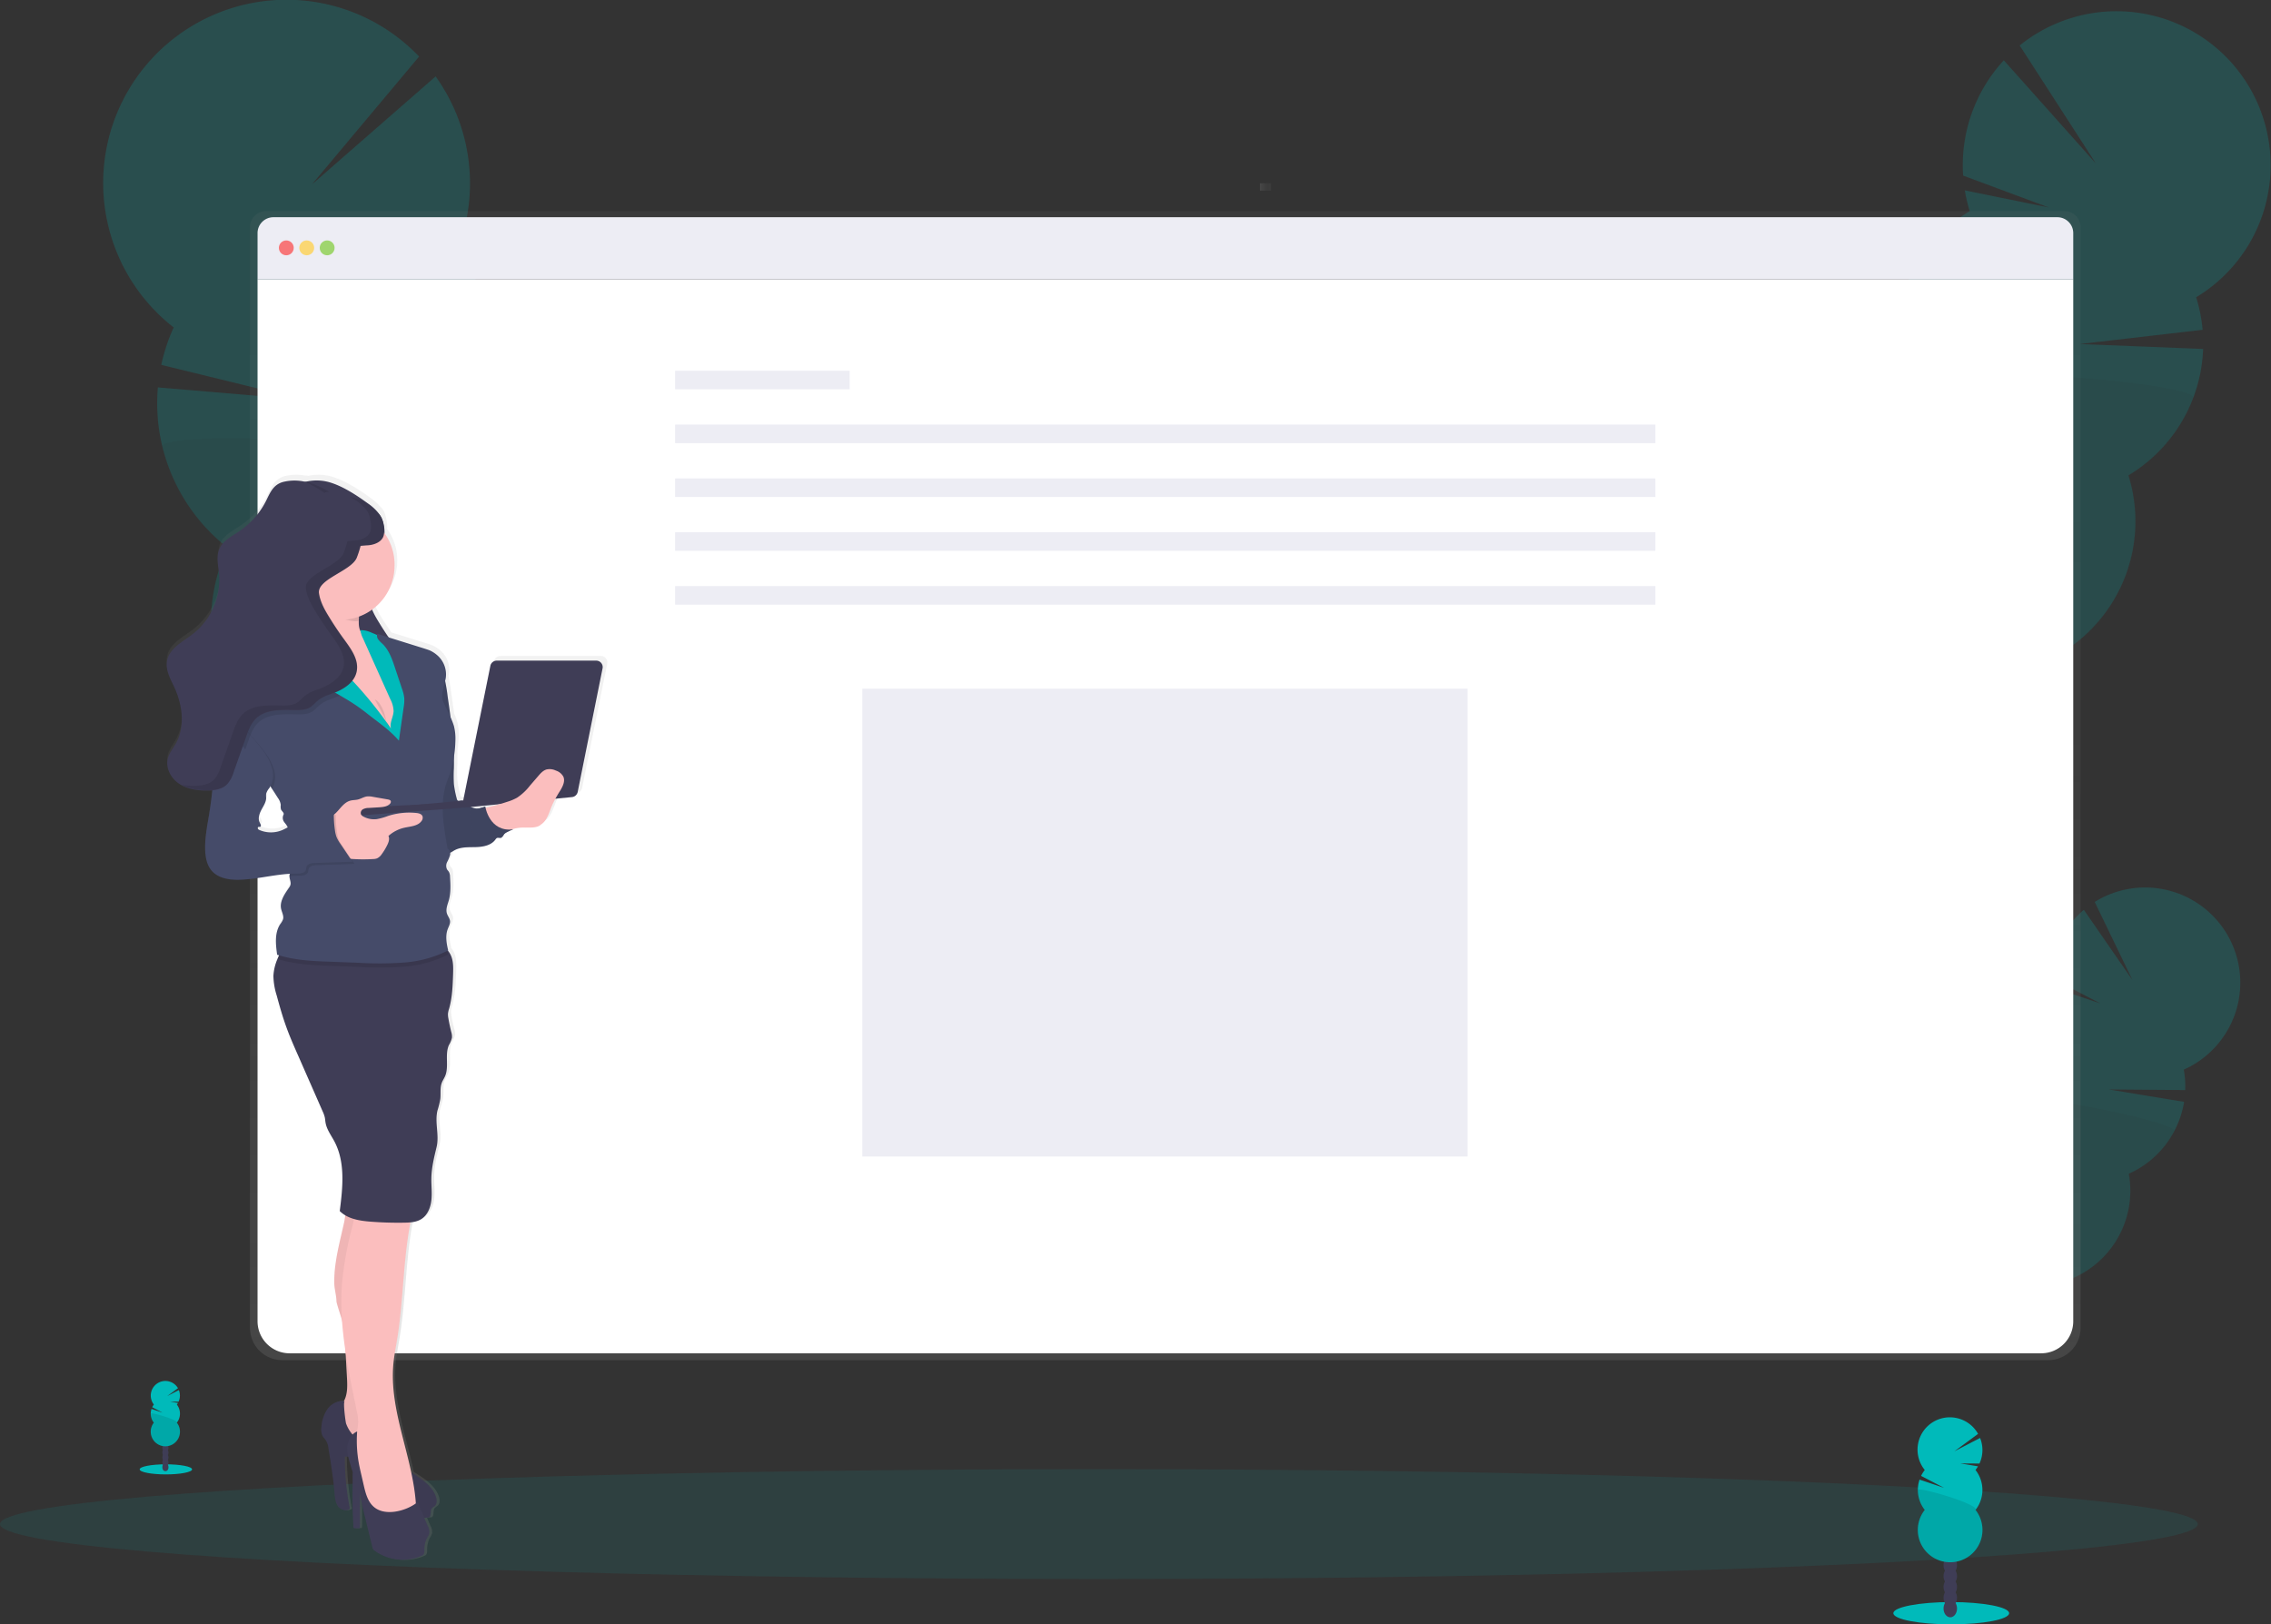 <svg height="753.98" viewBox="0 0 1054 753.98" width="1054" xmlns="http://www.w3.org/2000/svg" xmlns:xlink="http://www.w3.org/1999/xlink"><rect x="0" y="0" width="1054" height="753.98" fill="#333333" stroke="none"/><linearGradient id="a" gradientUnits="userSpaceOnUse" x1="613.8" x2="613.8" y1="704.36" y2="170.99"><stop offset="0" stop-color="#808080" stop-opacity=".25"/><stop offset=".54" stop-color="#808080" stop-opacity=".12"/><stop offset="1" stop-color="#808080" stop-opacity=".1"/></linearGradient><linearGradient id="b" x1="660.33" x2="660.33" xlink:href="#a" y1="162.37" y2="157.2"/><linearGradient id="c" x1="252.69" x2="252.69" xlink:href="#a" y1="797.04" y2="293.44"/><ellipse cx="510" cy="707.44" fill="#00baba" opacity=".1" rx="510" ry="25.5"/><g opacity=".2"><g fill="#3f3d56"><path d="m988.91 698.94a15.39 15.39 0 0 1 -1.49 2.3q-7.42-5.24-15.14-10.24.15-.33.33-.66a14.53 14.53 0 0 1 5.15-5.62c2.83-1.74 6-2.13 8.65-.74s4.1 4.26 4.25 7.56a14.43 14.43 0 0 1 -1.75 7.4z" transform="translate(-73 -73.01)"/><ellipse cx="987.67" cy="681.57" rx="12.07" ry="9.22" transform="matrix(.468 -.884 .884 .468 -149.9 1162.39)"/><ellipse cx="994.58" cy="668.53" rx="12.07" ry="9.22" transform="matrix(.468 -.884 .884 .468 -134.7 1161.55)"/><ellipse cx="1001.48" cy="655.49" rx="12.07" ry="9.22" transform="matrix(.468 -.884 .884 .468 -119.5 1160.72)"/><ellipse cx="1008.39" cy="642.45" rx="12.07" ry="9.22" transform="matrix(.468 -.884 .884 .468 -104.3 1159.88)"/></g><path d="m1025.14 537a45.63 45.63 0 0 1 -.67-6.07l23.29 7.82-23.26-12.09a44.21 44.21 0 0 1 15.64-31.33l22.54 32.58-17.5-36.25a44.18 44.18 0 1 1 41.34 77.85 43.52 43.52 0 0 1 .68 9.48l-35.45-.28 34.92 5.75a44.45 44.45 0 0 1 -4.58 13.62 44 44 0 0 1 -21.09 19.74 44.19 44.19 0 1 1 -61.38-32.5 44.2 44.2 0 0 1 25.52-48.32z" fill="#00baba" transform="translate(-73 -73.01)"/><path d="m1082.09 598.11a44 44 0 0 1 -21.09 19.71 44.19 44.19 0 1 1 -61.38-32.5c-1.76-9.42 84.79 8.4 82.47 12.79z" opacity=".1" transform="translate(-73 -73.01)"/></g><g opacity=".2"><g fill="#3f3d56"><path d="m961.22 438.31a26.41 26.41 0 0 1 -1.93 4q-13-6.94-26.38-13.5c.13-.37.26-.75.4-1.13a23.51 23.51 0 0 1 7.16-10c4.2-3.36 9.25-4.63 13.75-2.92s7.43 6 8.34 11.3a23.52 23.52 0 0 1 -1.34 12.25z" transform="translate(-73 -73.01)"/><ellipse cx="955.76" cy="410.66" rx="19.55" ry="14.93" transform="matrix(.36 -.93 .93 .36 158.97 1084.82)"/><ellipse cx="964.26" cy="388.34" rx="19.55" ry="14.93" transform="matrix(.356 -.935 .935 .356 185.32 1078.38)"/><ellipse cx="972.76" cy="366.01" rx="19.55" ry="14.93" transform="matrix(.356 -.935 .935 .356 211.66 1071.94)"/><ellipse cx="981.26" cy="343.68" rx="19.55" ry="14.93" transform="matrix(.356 -.935 .935 .356 238.01 1065.49)"/></g><path d="m987.18 171a71.37 71.37 0 0 1 -2.29-9.63l39 7.94-39.77-14.8a71.61 71.61 0 0 1 18.88-53.51l42.7 47.86-35.34-54.75a71.53 71.53 0 1 1 81.9 116.89 71.78 71.78 0 0 1 3 15.09l-57 6.61 57.24 2.29a71.52 71.52 0 0 1 -34.67 58.67 71.52 71.52 0 1 1 -105.09-40 71.55 71.55 0 0 1 31.44-82.66z" fill="#00baba" transform="translate(-73 -73.01)"/><path d="m1090.84 257.76a71.21 71.21 0 0 1 -30 35.88 71.52 71.52 0 1 1 -105.09-40c-4.67-14.78 137.94-3.39 135.09 4.12z" opacity=".1" transform="translate(-73 -73.01)"/></g><g opacity=".2"><g fill="#3f3d56"><path d="m274.71 512.6a31.58 31.58 0 0 0 1.69 5q16.38-6.29 33.12-12c-.1-.45-.2-.93-.31-1.39a28.05 28.05 0 0 0 -7-12.91c-4.46-4.59-10.24-6.83-15.8-5.47s-9.66 6-11.5 12.11a27.91 27.91 0 0 0 -.2 14.66z" transform="translate(-73 -73.01)"/><ellipse cx="285.23" cy="480.78" rx="17.76" ry="23.25" transform="matrix(.971 -.237 .237 .971 -178.86 8.33)"/><ellipse cx="278.49" cy="453.17" rx="17.76" ry="23.25" transform="matrix(.971 -.237 .237 .971 -172.51 5.94)"/><ellipse cx="271.75" cy="425.57" rx="17.76" ry="23.25" transform="matrix(.971 -.237 .237 .971 -166.16 3.56)"/><ellipse cx="265.02" cy="397.97" rx="17.76" ry="23.25" transform="matrix(.971 -.237 .237 .971 -159.8 1.18)"/></g><path d="m283.49 193.32a83.8 83.8 0 0 0 4.12-11l-47.14 3.62 49.11-11.6a85.22 85.22 0 0 0 -14.4-65.86l-57.45 50.17 49.78-59.39a85.06 85.06 0 1 0 -113.91 125.74 85.08 85.08 0 0 0 -5.75 17.37l66.3 16.21-67.88-5.75a85.11 85.11 0 0 0 32.27 74.35 85.06 85.06 0 1 0 129.89-31.68 85.05 85.05 0 0 0 -24.94-102.18z" fill="#00baba" transform="translate(-73 -73.01)"/><path d="m148.38 280.43a84.72 84.72 0 0 0 30.16 46.78 85.06 85.06 0 1 0 129.89-31.71c7.65-16.76-162.31-24.34-160.05-15.07z" opacity=".1" transform="translate(-73 -73.01)"/></g><path d="m1031.16 171h-834.72a7.45 7.45 0 0 0 -7.43 7.46v510.85a15 15 0 0 0 15 15.05h819.61a15 15 0 0 0 15-15.05v-510.86a7.45 7.45 0 0 0 -7.46-7.45z" fill="url(#a)" transform="translate(-73 -73.01)"/><path d="m1035.22 202.71v483.59a14.88 14.88 0 0 1 -14.87 14.88h-812.95a14.88 14.88 0 0 1 -14.87-14.88v-483.59z" fill="#fff" transform="translate(-73 -73.01)"/><path d="m1035.22 181.22v21.49h-842.69v-21.49a7.37 7.37 0 0 1 7.37-7.38h828a7.37 7.37 0 0 1 7.32 7.38z" fill="#ededf4" transform="translate(-73 -73.01)"/><circle cx="132.88" cy="115.05" fill="#fa5959" opacity=".8" r="3.45"/><circle cx="142.36" cy="115.05" fill="#fed253" opacity=".8" r="3.45"/><circle cx="151.84" cy="115.05" fill="#8ccf4d" opacity=".8" r="3.45"/><path d="m658.61 157.21h3.45v5.17h-3.45z" fill="url(#b)" transform="matrix(0 1 -1 0 747.12 -573.55)"/><path d="m313.33 172.09h81v8.62h-81z" fill="#ededf4"/><path d="m313.33 197.07h454.95v8.62h-454.95z" fill="#ededf4"/><path d="m313.33 222.06h454.95v8.62h-454.95z" fill="#ededf4"/><path d="m313.33 247.05h454.95v8.62h-454.95z" fill="#ededf4"/><path d="m313.33 272.04h454.95v8.62h-454.95z" fill="#ededf4"/><path d="m400.21 319.7h280.9v217.14h-280.9z" fill="#ededf4"/><ellipse cx="905.6" cy="748.81" fill="#00baba" rx="26.87" ry="5.17"/><ellipse cx="905.15" cy="746.62" fill="#3f3d56" rx="3.13" ry="4.09"/><ellipse cx="905.15" cy="741.61" fill="#3f3d56" rx="3.13" ry="4.09"/><ellipse cx="905.15" cy="736.61" fill="#3f3d56" rx="3.13" ry="4.09"/><ellipse cx="905.15" cy="731.6" fill="#3f3d56" rx="3.13" ry="4.09"/><ellipse cx="905.15" cy="726.6" fill="#3f3d56" rx="3.13" ry="4.09"/><ellipse cx="905.15" cy="721.6" fill="#3f3d56" rx="3.13" ry="4.09"/><ellipse cx="905.15" cy="716.59" fill="#3f3d56" rx="3.13" ry="4.09"/><path d="m989.86 755.35a14.27 14.27 0 0 0 1.16-1.71l-8.21-1.35 8.88.06a14.93 14.93 0 0 0 .29-11.87l-11.93 6.19 11-8.09a15 15 0 1 0 -24.74 16.77 14.55 14.55 0 0 0 -1.71 2.73l10.67 5.55-11.38-3.82a15 15 0 0 0 2.42 14.07 15 15 0 1 0 23.55 0 15 15 0 0 0 0-18.53z" fill="#00baba" transform="translate(-73 -73.01)"/><path d="m963.1 764.61a14.92 14.92 0 0 0 3.21 9.27 15 15 0 1 0 23.55 0c2.01-2.55-26.76-10.95-26.76-9.27z" opacity=".1" transform="translate(-73 -73.01)"/><ellipse cx="76.98" cy="682.04" fill="#00baba" rx="12.16" ry="2.34"/><ellipse cx="76.77" cy="681.05" fill="#3f3d56" rx="1.42" ry="1.85"/><ellipse cx="76.77" cy="678.78" fill="#3f3d56" rx="1.42" ry="1.85"/><ellipse cx="76.77" cy="676.52" fill="#3f3d56" rx="1.42" ry="1.85"/><ellipse cx="76.77" cy="674.25" fill="#3f3d56" rx="1.42" ry="1.85"/><ellipse cx="76.77" cy="671.99" fill="#3f3d56" rx="1.42" ry="1.85"/><ellipse cx="76.77" cy="669.72" fill="#3f3d56" rx="1.42" ry="1.85"/><ellipse cx="76.77" cy="667.45" fill="#3f3d56" rx="1.42" ry="1.85"/><g transform="translate(-73 -73.01)"><path d="m155.07 725a5.84 5.84 0 0 0 .53-.77l-3.72-.62h4a6.8 6.8 0 0 0 .13-5.37l-5.4 2.8 5-3.66a6.78 6.78 0 1 0 -11.2 7.59 6.59 6.59 0 0 0 -.77 1.24l4.83 2.51-5.15-1.72a6.78 6.78 0 0 0 1.09 6.37 6.78 6.78 0 1 0 10.66 0 6.79 6.79 0 0 0 0-8.39z" fill="#00baba"/><path d="m143 729.15a6.76 6.76 0 0 0 1.45 4.2 6.78 6.78 0 1 0 10.66 0c.89-1.16-12.11-4.96-12.11-4.2z" opacity=".1"/><path d="m351.93 377.47h-46.64a3.07 3.07 0 0 0 -3 2.45l-12.62 62.26a2.19 2.19 0 0 0 0 .51l-1.2.13-1.07.11a1.33 1.33 0 0 1 -.19-.05 1.44 1.44 0 0 1 -.6-1 45.9 45.9 0 0 1 -1.33-6.76 60.86 60.86 0 0 1 0-7.52c.06-2 0-3.95 0-5.92a55.41 55.41 0 0 0 .59-6.69 24.18 24.18 0 0 0 -.7-7.1 24.73 24.73 0 0 0 -1.4-3.67c-.44-3.36-.92-6.73-1.41-10.08-.37-2.49-.74-5-1.23-7.46.11-.41.2-.82.27-1.24a11.83 11.83 0 0 0 -4.41-10.85 14.18 14.18 0 0 0 -3.29-2 30.38 30.38 0 0 0 -3-1.05l-16.09-5c-1.49-2.17-3-4.36-4.34-6.6a44.51 44.51 0 0 1 -3.41-6.34 25.12 25.12 0 0 0 6.65-33.86c-.27-.42-.55-.84-.84-1.24a16.4 16.4 0 0 0 -.67-5.73 8.91 8.91 0 0 0 -.61-2 10.24 10.24 0 0 0 -1.65-2.38c-.13-.15-.28-.29-.42-.44a26.13 26.13 0 0 0 -4.4-3.86c-5.34-3.87-12.5-8.57-19.05-10.15a22.68 22.68 0 0 0 -9.84-.05l-.5-.14-.95-.19c.24.1.47.23.71.34a22.06 22.06 0 0 0 -10.41.19c-4.24 1.26-5.72 4.62-7.51 8.29a37.55 37.55 0 0 1 -12.78 14.61c-3.52 2.36-7.69 4.4-9.38 8.27-1.58 3.61-.51 7.74-.14 11.67a32.15 32.15 0 0 1 -12.29 28.07c-4.81 3.7-11.23 6.8-12.26 12.76-.73 4.25 1.67 8.31 3.48 12.23 3.83 8.26 5.14 18.35.64 26.28-1.27 2.25-3 4.31-3.68 6.8-1.2 4.43 1.35 9.25 5.17 11.83s8.61 3.27 13.23 3.25c.79 0 1.59 0 2.4-.11-.4 3.87-.9 7.74-1.53 11.58-.93 5.67-2.12 11.36-1.76 17.09.19 3.1.9 6.31 2.91 8.7 3.16 3.77 8.66 4.54 13.59 4.35 7.8-.3 15.47-2.33 23.23-2.78a2.37 2.37 0 0 0 -.22 1c0 1.35.83 2.84.45 4.18a4.54 4.54 0 0 1 -.7 1.3c-2 2.94-4.37 6.22-3.68 9.71.34 1.7 1.4 3.4.91 5.07a7.9 7.9 0 0 1 -1.28 2.15c-2.74 4.08-2.17 9.45-1.48 14.32l.92.26c-.26.56-.52 1.13-.76 1.7a22.58 22.58 0 0 0 -1.91 8 32.08 32.08 0 0 0 1.56 9.12c1.36 5 2.77 10 4.56 14.83 1.52 4.15 3.31 8.18 5.08 12.22.56 1.24 1.11 2.49 1.66 3.74q5.12 11.6 10.26 23.22a14 14 0 0 1 1 2.78c.18.82.22 1.65.35 2.48.54 3.22 2.64 5.93 4.18 8.82 5.19 9.75 3.9 21.51 2.49 32.46a13.2 13.2 0 0 0 2.57 2c-.15 1.1-.3 2.21-.53 3.27-1.37 6.25-3 12.45-3.95 18.8a59.45 59.45 0 0 0 -.7 9.33c0 3 1.07 6.05 1.07 9 .73 3 1.84 5.86 2.62 8.83.32 4.61.86 9.22 1.55 13.82q.34 6.26.7 12.53c.21 3.7.38 7.59-1.28 10.91 0 .11-.12.22-.18.33a8.59 8.59 0 0 0 -7.53 3.52 16.65 16.65 0 0 0 -2.91 8.61 7.22 7.22 0 0 0 .43 3.86c.48 1 1.32 1.67 1.87 2.59a9.81 9.81 0 0 1 1 3.42c1.12 6.92 2.25 13.86 2.85 20.85.18 2.13.35 4.38 1.6 6.12s4 2.59 5.57 1.12a123 123 0 0 1 -2.34-24.32 5.58 5.58 0 0 1 1.58 0c.31 1.41.74 2.81 1.14 4.2a24.12 24.12 0 0 0 1 3c-.16 1.37 0 3.43-.06 4.43q-.12 6.63 0 13.25.09 3.78.27 7.56a1.77 1.77 0 0 0 .16.81.37.37 0 0 0 .32.14h2.53a27.71 27.71 0 0 0 .11-3q0-3.45 0-6.88 0-2.94 0-5.88c.59 3.51 1.43 7 2.28 10.45l1.8 7.38.18.74 1.53 6.25a2.93 2.93 0 0 0 .22.65 2.59 2.59 0 0 0 .75.76 22.37 22.37 0 0 0 22.17 2.38 2.51 2.51 0 0 0 .75-.47 2.64 2.64 0 0 0 .51-1.87 12.31 12.31 0 0 1 1.14-5.79 9.79 9.79 0 0 0 1.12-2.15 5.66 5.66 0 0 0 -.68-3.57l-1.65-3.85a18.22 18.22 0 0 0 2.33-.24c1.17-1 .32-3.07 1.29-4.25a10.56 10.56 0 0 1 1.29-1c1.22-1.07 1.1-3 .55-4.53-1.78-4.93-6.54-8.07-11-10.85l-.58-.36c-3.64-17-10.06-33.75-8.35-51 .37-3.68 1.11-7.32 1.71-11 3-18.1 2.81-36.67 6.27-54.68a11.59 11.59 0 0 0 5.08-1.5c2.93-1.82 4.36-5.34 4.75-8.75s-.08-6.85 0-10.29c.09-4.93 1.27-9.77 2.45-14.58 1.38-5.61-1-11.56.44-17.15a41.49 41.49 0 0 0 1.3-5.25c.3-2.51-.2-5.16.69-7.54.4-1.09 1.09-2.06 1.55-3.13 2-4.52-.2-10 1.81-14.54a12 12 0 0 0 1.43-3.4 7 7 0 0 0 -.35-2.76c-.51-2.08-1-4.18-1.33-6.29a9.62 9.62 0 0 1 -.19-2.21 11.7 11.7 0 0 1 .53-2.31c1.52-5.26 1.71-10.81 1.88-16.3.09-2.91.17-6-1.06-8.62a9.77 9.77 0 0 0 -1.4-2.2l.15-.08c-.77-3.13-1.38-6.77-.26-9.8.47-1.29 1.28-2.53 1.13-3.9s-1.09-2.31-1.47-3.53c-.65-2 .34-4.16.92-6.22 1-3.52.77-7.26.54-10.92a4.91 4.91 0 0 0 -.52-2.27c-.26-.43-.65-.76-.9-1.2a3.84 3.84 0 0 1 .07-3.4 17.9 17.9 0 0 0 1.35-3.24 3.36 3.36 0 0 0 0-1.05c.74-.32 1.4-.8 2.11-1.18 3-1.6 6.55-1.36 9.93-1.45s7.14-.76 9.16-3.45a2.57 2.57 0 0 1 .8-.84 1.38 1.38 0 0 1 .34-.12c1.23.17 2 .16 1.83-.16.56-.25.82-.86 1.15-1.37a3.37 3.37 0 0 1 .28-.38 28 28 0 0 1 3.92-1.94 3 3 0 0 0 -.73 0 18.72 18.72 0 0 1 6.46-.9c2.09 0 5.69.29 7.32-1.33 3-1.91 3.89-5.74 5.28-9a33 33 0 0 1 1.55-3.09l7.77-.76a3.08 3.08 0 0 0 2.71-2.44l11.66-57.59a3.06 3.06 0 0 0 -2.88-3.66zm-147.15 79a13.78 13.78 0 0 1 -10.94 0c-.52-.23-1.09-.87-.67-1.25s.76-.06 1.1-.22c.65-.32.18-1.28-.18-1.9-1-1.8-.31-4.08.68-5.9s2.26-3.62 2.3-5.69a11 11 0 0 1 0-2 7.44 7.44 0 0 1 1.48-2.56c.18-.26.33-.54.49-.82.27.42.54.83.82 1.24q1.35 2.07 2.69 4.17a6.71 6.71 0 0 1 1.31 3.23 5.34 5.34 0 0 0 .11 2.08c.4.88 1.64 1.61 1.18 2.46a3.3 3.3 0 0 0 0 2.94c.47.81 1.17 1.48 1.64 2.28a5.07 5.07 0 0 1 .34.75c-.76.4-1.55.84-2.35 1.19zm97-10.79c-.59.14-1.18.28-1.77.44-.08-.36-.11-.56-.11-.56l-3.12.93a7.15 7.15 0 0 1 -3.44-.71l12.88-1.26c-1.47.42-2.95.81-4.44 1.16z" fill="url(#c)"/><path d="m207 305a37.35 37.35 0 0 1 -12.63 14.54c-3.49 2.35-7.61 4.37-9.28 8.22-1.56 3.59-.5 7.71-.14 11.61a32 32 0 0 1 -12.07 27.8c-4.75 3.69-11.1 6.77-12.12 12.7-.72 4.22 1.66 8.27 3.45 12.16 3.78 8.22 5.08 18.26.63 26.14-1.26 2.24-3 4.29-3.64 6.77-1.19 4.41 1.33 9.2 5.11 11.76s8.52 3.26 13.08 3.24c3.31 0 6.9-.5 9.26-2.83 1.58-1.56 2.36-3.73 3.1-5.82l5.75-16.29c1-2.94 2.14-6 4.32-8.2 4.63-4.72 12.17-4.22 18.78-4.14a86.54 86.54 0 0 0 28.63-4.51c5.4-1.83 11.26-4.93 12.52-10.48s-2.48-10.6-5.75-15.1q-3.67-5-6.94-10.35c-2.13-3.44-4.16-7.07-4.75-11.07-1-6.65 2.15-13.11 4.56-19.38s4.1-13.69.59-19.42a21 21 0 0 0 -5.69-5.65c-5.28-3.85-12.36-8.52-18.83-10.09a21.81 21.81 0 0 0 -10.53.14c-4.19 1.3-5.66 4.64-7.41 8.25z" fill="#3f3d56"/><path d="m278 382.73a81.2 81.2 0 0 1 2.75 13.5c1.6 11 3.21 22.14 2.91 33.29a64.19 64.19 0 0 0 0 7.47 46.84 46.84 0 0 0 1.33 6.73 1.41 1.41 0 0 0 .59 1c.38.19.83 0 1.25-.05 1.43-.17 2.49 1.21 3.59 2.14a6.84 6.84 0 0 0 7.76.58 8.64 8.64 0 0 0 3.31 8.86 11.74 11.74 0 0 0 9.61 1.75c-1.66-.26-3.25.9-4.16 2.31-.32.5-.58 1.11-1.13 1.36s-1.5-.07-2.15.27a2.65 2.65 0 0 0 -.79.84c-2 2.68-5.71 3.34-9.05 3.43s-6.88-.14-9.82 1.45c-.73.39-1.41.89-2.17 1.21-2.32 1-5.09 0-6.89-1.71a14.82 14.82 0 0 1 -3.54-6.54c-3-9.68-2.4-20.05-1.79-30.16.97-16.07 3.01-32.53 8.39-47.73z" fill="#454b69"/><path d="m278 382.73a81.2 81.2 0 0 1 2.75 13.5c1.6 11 3.21 22.14 2.91 33.29a64.19 64.19 0 0 0 0 7.47 46.84 46.84 0 0 0 1.33 6.73 1.41 1.41 0 0 0 .59 1c.38.19.83 0 1.25-.05 1.43-.17 2.49 1.21 3.59 2.14a6.84 6.84 0 0 0 7.76.58 8.64 8.64 0 0 0 3.31 8.86 11.74 11.74 0 0 0 9.61 1.75c-1.66-.26-3.25.9-4.16 2.31-.32.5-.58 1.11-1.13 1.36s-1.5-.07-2.15.27a2.65 2.65 0 0 0 -.79.84c-2 2.68-5.71 3.34-9.05 3.43s-6.88-.14-9.82 1.45c-.73.39-1.41.89-2.17 1.21-2.32 1-5.09 0-6.89-1.71a14.82 14.82 0 0 1 -3.54-6.54c-3-9.68-2.4-20.05-1.79-30.16.97-16.07 3.01-32.53 8.39-47.73z" opacity=".1"/><path d="m229.16 677.26c.84 3.49 2.22 6.84 3 10.34a59.56 59.56 0 0 1 1 9.14l.86 15.52c.21 3.68.38 7.55-1.26 10.85-1.13 2.29-3.09 4.21-3.65 6.7-.88 3.9 1.91 7.59 4.53 10.62l12.86 14.9c4 4.67 8.43 9.58 14.4 11.17a4.78 4.78 0 0 0 2.75.1c1.66-.55 2.47-2.56 2.23-4.3a10.93 10.93 0 0 0 -2.29-4.67c-3.37-4.73-7-9.38-9.16-14.76-2.78-6.84-3.07-14.41-2.9-21.79.68-30.1 8.25-59.85 7.39-90-6.57-.5-13.4-1.59-20-1.53-5.87.06-5.17 6-6.19 10.75-1.36 6.22-3 12.39-3.91 18.7a59 59 0 0 0 -.69 9.29c0 3.03 1.03 6.06 1.03 8.97z" fill="#fbbebe"/><path d="m229.16 677.26c.84 3.49 2.22 6.84 3 10.34a59.56 59.56 0 0 1 1 9.14l.86 15.52c.21 3.68.38 7.55-1.26 10.85-1.13 2.29-3.09 4.21-3.65 6.7-.88 3.9 1.91 7.59 4.53 10.62l12.86 14.9c4 4.67 8.43 9.58 14.4 11.17a4.78 4.78 0 0 0 2.75.1c1.66-.55 2.47-2.56 2.23-4.3a10.93 10.93 0 0 0 -2.29-4.67c-3.37-4.73-7-9.38-9.16-14.76-2.78-6.84-3.07-14.41-2.9-21.79.68-30.1 8.25-59.85 7.39-90-6.57-.5-13.4-1.59-20-1.53-5.87.06-5.17 6-6.19 10.75-1.36 6.22-3 12.39-3.91 18.7a59 59 0 0 0 -.69 9.29c0 3.03 1.03 6.06 1.03 8.97z" opacity=".05"/><path d="m233.05 723.5c-3-.62-6.12 1-8 3.44a16.56 16.56 0 0 0 -2.88 8.56 7 7 0 0 0 .43 3.84c.47.95 1.3 1.67 1.84 2.58a9.68 9.68 0 0 1 1 3.4c1.12 6.89 2.24 13.79 2.82 20.74.18 2.12.35 4.36 1.59 6.09s4 2.57 5.51 1.12a123.32 123.32 0 0 1 -2.33-24.09c3.51-.48 6.57 2.28 8.86 5a77.55 77.55 0 0 1 6.43 8.73 55.09 55.09 0 0 0 5.64 8.19 20.64 20.64 0 0 0 18.22 6.23c1.16-1 .31-3.06 1.27-4.23a10.46 10.46 0 0 1 1.28-1c1.21-1.06 1.08-3 .54-4.5-1.75-4.91-6.46-8-10.87-10.8-8-5-16.1-10-24.15-14.84a16 16 0 0 1 -6.63-8.18c-.29-.87-1.55-10.61-.57-10.28z" fill="#3f3d56"/><path d="m233.05 723.5c-3-.62-6.12 1-8 3.44a16.56 16.56 0 0 0 -2.88 8.56 7 7 0 0 0 .43 3.84c.47.95 1.3 1.67 1.84 2.58a9.68 9.68 0 0 1 1 3.4c1.12 6.89 2.24 13.79 2.82 20.74.18 2.12.35 4.36 1.59 6.09s4 2.57 5.51 1.12a123.32 123.32 0 0 1 -2.33-24.09c3.51-.48 6.57 2.28 8.86 5a77.55 77.55 0 0 1 6.43 8.73 55.09 55.09 0 0 0 5.64 8.19 20.64 20.64 0 0 0 18.22 6.23c1.16-1 .31-3.06 1.27-4.23a10.46 10.46 0 0 1 1.28-1c1.21-1.06 1.08-3 .54-4.5-1.75-4.91-6.46-8-10.87-10.8-8-5-16.1-10-24.15-14.84a16 16 0 0 1 -6.63-8.18c-.29-.87-1.55-10.61-.57-10.28z" opacity=".05"/><path d="m231.75 668.52c-1.61 20.11 2.9 40.13 6.91 59.9a22.48 22.48 0 0 1 .61 4.82 37 37 0 0 1 -1 6c-1.52 8.16.42 16.52 2.35 24.59 1.34 5.59 3.23 11.9 8.44 14.34 3.67 1.73 8 1 12 .19a7.13 7.13 0 0 0 3.61-1.45c1.44-1.35 1.49-3.58 1.37-5.54-1.38-22.2-12.62-43.49-10.43-65.63.36-3.66 1.09-7.28 1.69-10.92 3.1-18.82 2.7-38.19 6.7-56.82a3.43 3.43 0 0 0 0-2 3.34 3.34 0 0 0 -1.53-1.46c-3.64-2.18-7.53-4.11-11.73-4.7-3.28-.46-7.4-.1-10.16 1.93s-3.08 6.72-3.93 10.07a160.61 160.61 0 0 0 -4.9 26.68z" fill="#fbbebe"/><path d="m237 781.45a1.68 1.68 0 0 0 .15.8.38.38 0 0 0 .32.15h2.51c.1-1 .1-2 .11-3v-6.84c0-5.42 0-10.86-.24-16.25a1.78 1.78 0 0 0 -.09-.59.53.53 0 0 0 -.28-.26c-.59-.28-2-1.15-2.5-.15s-.28 4.15-.31 5.46q-.12 6.59 0 13.18.17 3.75.33 7.5z" fill="#3f3d56"/><path d="m280.91 543.52a9.63 9.63 0 0 0 .19 2.2c.36 2.1.81 4.18 1.32 6.25a7.21 7.21 0 0 1 .34 2.75 12.25 12.25 0 0 1 -1.41 3.38c-2 4.47.15 10-1.79 14.46-.46 1.07-1.14 2-1.54 3.12-.87 2.37-.38 5-.67 7.5a41 41 0 0 1 -1.29 5.22c-1.41 5.56.92 11.48-.44 17.06-1.16 4.78-2.34 9.6-2.42 14.51-.07 3.41.4 6.83 0 10.23s-1.81 6.89-4.7 8.7c-2.28 1.43-5.11 1.59-7.81 1.64-5.19.09-10.41-.06-15.6-.46s-10.76-1.25-14.41-4.94c1.39-10.89 2.66-22.58-2.47-32.29-1.52-2.87-3.6-5.57-4.13-8.77-.14-.82-.18-1.65-.35-2.46a14.28 14.28 0 0 0 -1-2.77q-5.07-11.57-10.15-23.11c-.54-1.24-1.08-2.48-1.64-3.72-1.75-4-3.51-8-5-12.14-1.77-4.84-3.17-9.8-4.51-14.76a32 32 0 0 1 -1.54-9.08 22.56 22.56 0 0 1 1.89-7.91c.6-1.46 1.3-2.89 2-4.29a211.55 211.55 0 0 1 61.43-5.26 33.82 33.82 0 0 1 9.71 1.61 14.12 14.12 0 0 1 5.59 3.65 9.78 9.78 0 0 1 1.73 2.59c1.21 2.64 1.13 5.68 1.05 8.58-.18 5.45-.36 11-1.86 16.21a11.45 11.45 0 0 0 -.52 2.3z" fill="#3f3d56"/><path d="m266.81 770.29a22.89 22.89 0 0 1 -10.41 4.38c-3.34.49-7 .14-9.65-2-3-2.39-4.07-6.45-4.93-10.21l-1.15-5c-.42-1.8-.83-3.6-1.16-5.42a58.31 58.31 0 0 1 -.75-14.57c-2.74 1.07-4.38 4.32-4.56 7.25s.73 5.8 1.56 8.62a16.36 16.36 0 0 0 1.49 3.91c.49.82 1.13 1.55 1.55 2.41a12 12 0 0 1 .89 4 111.51 111.51 0 0 0 2.69 13.4l1.78 7.34.18.74 1.51 6.22a2.69 2.69 0 0 0 .22.64 2.44 2.44 0 0 0 .74.76 22 22 0 0 0 21.92 2.37 2.64 2.64 0 0 0 .75-.47 2.68 2.68 0 0 0 .49-1.85 12.45 12.45 0 0 1 1.14-5.77 9.85 9.85 0 0 0 1.1-2.14 5.74 5.74 0 0 0 -.67-3.55l-3.7-8.66a8.54 8.54 0 0 0 -1.03-2.4z" fill="#3f3d56"/><path d="m258.13 410a23 23 0 0 1 -1.12 5.6 7.87 7.87 0 0 1 -2.29 3.4c-1.72-2.32-4.79-3.12-7.12-4.83a25.75 25.75 0 0 1 -4.95-5.64c-3-4-6.42-7.55-9.62-11.33-.49-.58-1-1.15-1.43-1.73a50.57 50.57 0 0 1 -4.43-6.33c-2.67-4.6-4.5-9.89-8.52-13.37-2.19-1.9-4.94-3.15-6.88-5.3a17.82 17.82 0 0 0 2.27-6.59c.46-2.23.91-4.47 1.15-6.74.07-.6.11-1.2.13-1.8 0-.26 0-.51 0-.77 0-1.85-1.19-5 .7-6.06 1.73-1 4.57-1 6.61-.94h.37a24.37 24.37 0 0 1 13.29 4.12 8.13 8.13 0 0 1 2.3 2.11 8.82 8.82 0 0 1 1 5.46c0 .44 0 .88-.07 1.31v.64c-.07 2.14.14 4.43 1.64 5.92s4.16 1.68 6.35 2.36c.36.12.7.24 1.05.38a14.09 14.09 0 0 1 5.91 5 24.16 24.16 0 0 1 3.43 8.25 47.35 47.35 0 0 1 1.15 8 114.18 114.18 0 0 1 -.92 18.88z" fill="#fbbebe"/><path d="m239.55 360.52v.64c-2.67 1-9.18-1.76-12.19-1.76-6 0-7.82 1.17-12.14-2.31.09-.85.15-1.71.17-2.57 0-1.85-1.19-5 .7-6.06s4.9-1 6.94-.94a24.37 24.37 0 0 1 13.29 4.12 8.13 8.13 0 0 1 2.3 2.11c1.27 1.92 1.07 4.45.93 6.77z" opacity=".1"/><path d="m256.1 335.61a25.13 25.13 0 0 1 -30 24.66 25.16 25.16 0 0 1 -20.27-24.66 25.15 25.15 0 1 1 50.29 0z" fill="#fbbebe"/><path d="m213.8 365.32a5.23 5.23 0 0 0 -2.78-1.19 3.93 3.93 0 0 0 -3.31 2.56c-.61 1.35-.8 2.84-1.33 4.23a9.27 9.27 0 0 1 -3.72 4.52c-1.19.74-2.6 1.26-3.41 2.4-1.28 1.81-.5 4.34.58 6.28 4 7.23 11.3 12 18.29 16.41l7.88 5a102.77 102.77 0 0 0 9.82 5.75c5.47 2.7 11.39 4.43 16.83 7.19 2.5 1.26 5 2.77 7.73 3.2a25.34 25.34 0 0 0 1.09-5.73c1.35-12 2.68-24.27 0-36.05a12.89 12.89 0 0 0 -2.78-6.21 13.51 13.51 0 0 0 -3.5-2.42 99 99 0 0 0 -9.84-4.62 11.24 11.24 0 0 0 -5.06-1.12 10.74 10.74 0 0 0 1.16 3.76q6.33 14.11 12.68 28.23a12.86 12.86 0 0 1 1.54 5.57c-.09 2.77-2 5.47-1.19 8.13a189.67 189.67 0 0 0 -25.25-29.66 4.06 4.06 0 0 1 -1-1.25 5.06 5.06 0 0 1 -.14-2.33c.09-1.48-.22-3.46-1.46-4.45-.86-.69-2.13-.89-3.08-1.49-3.31-2.1-6.5-4.47-9.75-6.71z" fill="#00baba"/><path d="m281 516.07a54.18 54.18 0 0 1 -20.37 5.63 162 162 0 0 1 -21.25.12l-16.12-.61c-7.32-.29-14.51-.88-21.49-3.08.6-1.46 1.3-2.89 2-4.29a211.55 211.55 0 0 1 61.43-5.26 33.82 33.82 0 0 1 9.71 1.61 14.12 14.12 0 0 1 5.59 3.65c.16.76.34 1.51.5 2.23z" opacity=".1"/><path d="m279.87 437.49c-2.78 9.41-.87 19.71.86 29.36a2.82 2.82 0 0 1 1.14 3.07 18.73 18.73 0 0 1 -1.34 3.22 3.81 3.81 0 0 0 -.08 3.37c.25.44.64.78.9 1.21a4.89 4.89 0 0 1 .51 2.25c.22 3.64.44 7.36-.54 10.87-.57 2-1.54 4.16-.9 6.18.38 1.22 1.32 2.25 1.45 3.52s-.65 2.59-1.12 3.87c-1.11 3-.51 6.63.26 9.75a54.18 54.18 0 0 1 -20.37 5.63 160.28 160.28 0 0 1 -21.25.12l-16.12-.61c-7.38-.28-14.62-.88-21.65-3.12-.68-4.85-1.25-10.19 1.47-14.24a8.36 8.36 0 0 0 1.26-2.15c.48-1.66-.57-3.35-.9-5-.69-3.47 1.64-6.74 3.63-9.65a4.31 4.31 0 0 0 .7-1.3c.37-1.34-.44-2.81-.45-4.16a2.33 2.33 0 0 1 .26-1.12c.29-.57.85-1 1.15-1.52a4.05 4.05 0 0 0 .28-2.32q-.56-7.55-1.82-15c-.08-.44-.16-.9-.27-1.35a7.18 7.18 0 0 0 -.73-2c-.47-.81-1.16-1.46-1.62-2.27a3.28 3.28 0 0 1 0-2.93c.45-.84-.78-1.57-1.17-2.44a5.5 5.5 0 0 1 -.11-2.07 6.69 6.69 0 0 0 -1.3-3.22c-.88-1.39-1.76-2.77-2.66-4.14q-6-9.31-12.51-18.3c-2.06-2.87-4.17-5.73-6.3-8.55-1.73-2.28-3.51-4.59-4.38-7.32a10.59 10.59 0 0 1 -.36-1.45 12.39 12.39 0 0 1 1.07-7.72 39.05 39.05 0 0 1 4-5.61 68.29 68.29 0 0 1 4.6-6.18 9.59 9.59 0 0 1 6.69-3.37c1.49 0 3.23.42 4.26-.65.38-.38.58-.89 1-1.26 1.09-1 2.88-.33 4.19.41l25.18 14.23 4.08 2.32c.74.44 1.5.88 2.24 1.33a87.63 87.63 0 0 1 10.02 6.82c4.66 3.74 9.83 7.18 13.89 11.56.39.41.76.82 1.12 1.25q1.1-7.68 2.2-15.38a19.26 19.26 0 0 0 .29-4.48 19 19 0 0 0 -1.08-4.31c-.16-.5-.33-1-.49-1.5-.91-2.72-1.82-5.43-2.72-8.15-1.33-4-2.75-8.13-5.75-11.07a15.49 15.49 0 0 1 -2-2.05s0 0 0 0a3 3 0 0 1 -.5-2.65l21.21 6.62c1 .32 2 .63 3 1a13.85 13.85 0 0 1 3.26 2 11.8 11.8 0 0 1 4.35 10.79c-.21 1.33-.67 2.59-.95 3.9-.49 2.37-1.25 5.1-.22 7.3s2 4.14 2.93 6.21a31.27 31.27 0 0 1 2 4.91 24 24 0 0 1 .69 7.07 53.36 53.36 0 0 1 -2.72 15.6c-.63 1.59-1.26 3.21-1.76 4.87z" fill="#454b69"/></g><path d="m163.59 376.4 50.29-4.73 8.79-.99-8.08 2.86z" fill="#3f3d56"/><path d="m162.46 378.84v-3.79l53.31-2.63 2.6 2.23z" fill="#3f3d56"/><path d="m235.63 444.64c1.12-.3 2.32-.24 3.45-.51 1.47-.35 2.79-1.25 4.29-1.44a9.17 9.17 0 0 1 2.76.2l6.9 1.2c.53.1 1.15.26 1.34.77a1.31 1.31 0 0 1 -.42 1.27c-1.24 1.31-3.22 1.5-5 1.61l-4.81.29a5.79 5.79 0 0 0 -2.7.62 2 2 0 0 0 -.9 2.38 2.52 2.52 0 0 0 1.1 1 10.28 10.28 0 0 0 6.29 1.19 30.05 30.05 0 0 0 5.14-1.46 32.4 32.4 0 0 1 13.12-1.39c1.15.11 2.49.44 2.9 1.52a2.44 2.44 0 0 1 -.46 2.22c-1.72 2.39-5.14 2.47-8 3.12a16.48 16.48 0 0 0 -7.35 3.81c.64 1.31.11 2.87-.53 4.17a26.59 26.59 0 0 1 -2.58 4.28 5.49 5.49 0 0 1 -2.17 1.95 5.84 5.84 0 0 1 -1.81.32 78.06 78.06 0 0 1 -17.87-1 2.91 2.91 0 0 1 -1.72-.72 2.84 2.84 0 0 1 -.55-1.39c-.61-3-1.15-6-1.61-9.07a9 9 0 0 1 .52-5.69c.74-1.39 1.9-1.84 3.08-2.78 2.56-2.03 4.2-5.57 7.59-6.47z" fill="#fbbebe" transform="translate(-73 -73.01)"/><path d="m300.58 382.1-12.48 61.9a3 3 0 0 0 3.27 3.62l47.07-4.62a3 3 0 0 0 2.68-2.42l11.53-57.29a3 3 0 0 0 -3-3.63h-46.1a3 3 0 0 0 -2.97 2.44z" fill="#3f3d56" transform="translate(-73 -73.01)"/><path d="m324 455.79c3-1.89 3.85-5.71 5.22-8.94a56.14 56.14 0 0 1 3.78-6.85c1.2-2 2.4-4.39 1.45-6.5a6 6 0 0 0 -3.46-2.81 6.75 6.75 0 0 0 -4.27-.53c-1.62.44-2.82 1.78-3.91 3.05l-3.88 4.5a25.34 25.34 0 0 1 -5.92 5.55 22.63 22.63 0 0 1 -4.48 1.89c-2.78.92-5.6 1.73-8.45 2.41a23.14 23.14 0 0 0 -4.77 1.48 2.49 2.49 0 0 0 -1.4 1.3 2.89 2.89 0 0 0 .49 2.14c1 1.83 2.11 5.56 4.16 6.21a34.47 34.47 0 0 0 5.95.93c2 .21 3.51-.59 5.28-1.34a17.44 17.44 0 0 1 7-1.12c2.04-.04 5.6.25 7.21-1.37z" fill="#fbbebe" transform="translate(-73 -73.01)"/><path d="m298.23 447.4s1.77 11.91 12.87 10.6c0 0-5.91 2.35-5.29 3.67s-13.7-2.57-13.7-2.57l-.74-6.21s-.47-3.43 0-3.52 6.86-1.97 6.86-1.97z" fill="#454b69" transform="translate(-73 -73.01)"/><path d="m298.23 447.4s1.77 11.91 12.87 10.6c0 0-5.91 2.35-5.29 3.67s-13.7-2.57-13.7-2.57l-.74-6.21s-.47-3.43 0-3.52 6.86-1.97 6.86-1.97z" opacity=".1" transform="translate(-73 -73.01)"/><path d="m246.93 397.63a6 6 0 0 1 2.58 2.5 17.41 17.41 0 0 1 2.09 4.78c.55 2 .81 4.35 2.33 5.83" opacity=".1" transform="translate(-73 -73.01)"/><path d="m200.26 430.62a11.67 11.67 0 0 1 -.94 8.65q-6-9.31-12.51-18.3c-2.06-2.87-4.17-5.73-6.3-8.55-1.73-2.28-3.51-4.59-4.38-7.32a10.59 10.59 0 0 1 -.36-1.45 8 8 0 0 1 4.51-3.25c2.92 8.47 10.32 14.54 15.62 21.78a25 25 0 0 1 4.36 8.44z" opacity=".1" transform="translate(-73 -73.01)"/><path d="m237.54 474-17.52.6c-1.49.05-3.33.34-3.8 1.76-.14.45-.12.94-.26 1.39-.49 1.59-2.62 1.78-4.29 1.77-1.45 0-2.9.06-4.34.17a2.33 2.33 0 0 1 .26-1.12c.29-.57.85-1 1.15-1.52a4.05 4.05 0 0 0 .28-2.32q-.56-7.55-1.82-15c-.08-.44-.16-.9-.27-1.35a8.36 8.36 0 0 1 4.57-1.38c1.44.16 2.76 1 4.2.93 2.5-.13 4.23-2.92 6.73-3.08a4.16 4.16 0 0 0 1.58-.19c.79-.4.92-1.45 1.33-2.23.6-1.16 2.28-1.44 3.55-1.14a51.31 51.31 0 0 0 .51 7.92 13.83 13.83 0 0 0 .8 3.36 16.17 16.17 0 0 0 1.78 3.1c1.88 2.8 3.68 5.51 5.56 8.33z" opacity=".1" transform="translate(-73 -73.01)"/><path d="m179.32 399.45c-3.11.78-5.32 3.7-6.23 6.78s-.75 6.36-.66 9.57a190.2 190.2 0 0 1 -2.43 35.59c-.92 5.64-2.1 11.3-1.75 17 .19 3.09.9 6.28 2.88 8.66 3.13 3.74 8.57 4.51 13.45 4.32 8.76-.34 17.36-2.91 26.13-2.85 1.67 0 3.79-.19 4.29-1.78.14-.44.11-.93.26-1.38.46-1.42 2.3-1.72 3.8-1.77l17.52-.59c-1.88-2.77-3.68-5.49-5.56-8.26a17.1 17.1 0 0 1 -1.79-3.1 14.39 14.39 0 0 1 -.8-3.37 51.09 51.09 0 0 1 -.5-7.91c-1.27-.29-3 0-3.56 1.13-.41.79-.54 1.83-1.32 2.23a3.83 3.83 0 0 1 -1.59.19c-2.49.17-4.22 3-6.72 3.09-1.44.07-2.77-.78-4.2-.93-2.27-.24-4.3 1.26-6.38 2.18a13.49 13.49 0 0 1 -10.82 0c-.51-.22-1.08-.86-.66-1.24s.75-.06 1.09-.22c.64-.32.17-1.27-.18-1.89-1-1.79-.3-4 .67-5.86s2.24-3.61 2.27-5.67a10.79 10.79 0 0 1 0-2 7.44 7.44 0 0 1 1.47-2.55 11.49 11.49 0 0 0 1.28-9.19 25 25 0 0 0 -4.37-8.43c-5.26-7.2-12.66-13.28-15.59-21.75z" fill="#454b69" transform="translate(-73 -73.01)"/><path d="m226.71 393.5 4.08 2.32a37.41 37.41 0 0 1 -3.84 1.53c-9.2 3.09-5.92 7.38-15.62 7.26-6.61-.07-14.15-.58-18.78 4.14-2.18 2.22-3.28 5.26-4.32 8.2-.48 1.34-.95 2.68-1.42 4-2.06-2.87-4.17-5.73-6.3-8.55-1.73-2.28-3.51-4.59-4.38-7.32a12.4 12.4 0 0 1 .71-9.17 39.05 39.05 0 0 1 4-5.61 68.29 68.29 0 0 1 4.6-6.18 9.59 9.59 0 0 1 6.69-3.37c1.49 0 3.23.42 4.26-.65.38-.38.58-.89 1-1.26 1.09-1 2.88-.33 4.19.41z" opacity=".1" transform="translate(-73 -73.01)"/><path d="m251.05 317.07a13.35 13.35 0 0 0 -.88-3.49 10.41 10.41 0 0 0 -1.63-2.37 22.81 22.81 0 0 0 -16.88-7.67 3.73 3.73 0 0 0 -1.63.26 1.65 1.65 0 0 0 -.36.22c-4.61-3.11-10-6.16-15-7.37a21.81 21.81 0 0 0 -10.53.14c-4.19 1.26-5.65 4.6-7.43 8.25a37.27 37.27 0 0 1 -12.63 14.54c-3.48 2.35-7.61 4.37-9.28 8.22-1.56 3.59-.5 7.71-.13 11.61a32.1 32.1 0 0 1 -12.07 27.8c-4.76 3.69-11.11 6.77-12.12 12.7-.72 4.22 1.65 8.27 3.44 12.16 3.79 8.22 5.09 18.26.64 26.14-1.27 2.24-3 4.29-3.65 6.77-1.19 4.41 1.34 9.2 5.11 11.76s8.52 3.26 13.08 3.24c3.32 0 6.91-.5 9.26-2.83a14.84 14.84 0 0 0 3.11-5.82q2.88-8.15 5.77-16.29c1-2.94 2.14-6 4.32-8.2 4.62-4.72 12.17-4.22 18.77-4.14 9.71.12 6.43-4.16 15.62-7.26 5.4-1.82 11.27-4.92 12.53-10.48s-2.48-10.6-5.75-15.1q-3.68-5-6.94-10.35c-2.13-3.44-4.16-7.07-4.75-11.07-1-6.65 15.15-10.36 17.57-16.63a46.29 46.29 0 0 0 1.74-5.42c1.16-.09 2.23-.2 3-.23 3.09-.14 6.56-1.35 7.62-4.25a9.78 9.78 0 0 0 .08-4.84z" fill="#3f3d56" transform="translate(-73 -73.01)"/><g opacity=".1" transform="translate(-73 -73.01)"><path d="m223.9 301.59a3.93 3.93 0 0 1 1.63-.25h.23a41.66 41.66 0 0 0 -11-4.88l-.93-.19a66.1 66.1 0 0 1 9.76 5.54 2.16 2.16 0 0 1 .31-.22z"/><path d="m251.05 316.88a13.35 13.35 0 0 0 -.88-3.49 10.19 10.19 0 0 0 -1.63-2.37 22.85 22.85 0 0 0 -13.11-7.33 22.43 22.43 0 0 1 7 5.32 9.75 9.75 0 0 1 1.63 2.36 12.76 12.76 0 0 1 .88 3.5 9.78 9.78 0 0 1 -.06 4.84c-1.05 2.9-4.53 4.11-7.61 4.24-.75 0-1.83.15-3 .23a45.85 45.85 0 0 1 -1.74 5.43c-2.42 6.26-18.54 10-17.56 16.63.58 4 2.62 7.63 4.74 11.07s4.5 7 6.94 10.35c3.27 4.5 7 9.67 5.75 15.1s-7.12 8.66-12.52 10.48c-9.2 3.1-5.92 7.38-15.62 7.26-6.61-.08-14.16-.58-18.78 4.14-2.18 2.22-3.28 5.26-4.32 8.2l-5.77 16.29a15 15 0 0 1 -3.1 5.82c-2.36 2.33-5.95 2.81-9.26 2.82a33.12 33.12 0 0 1 -5.63-.42c3.52 1.91 7.71 2.46 11.75 2.44 3.32 0 6.91-.5 9.26-2.83a14.84 14.84 0 0 0 3.11-5.82q2.88-8.14 5.77-16.29c1-2.94 2.14-6 4.32-8.2 4.62-4.72 12.17-4.22 18.77-4.14 9.71.12 6.43-4.16 15.62-7.26 5.4-1.82 11.27-4.92 12.53-10.48s-2.48-10.6-5.75-15.1q-3.68-5-6.94-10.35c-2.13-3.44-4.16-7.07-4.75-11.07-1-6.65 15.15-10.36 17.57-16.63a46.29 46.29 0 0 0 1.74-5.42c1.16-.09 2.23-.2 3-.23 3.09-.14 6.56-1.35 7.62-4.25a9.78 9.78 0 0 0 .03-4.84z"/></g></svg>